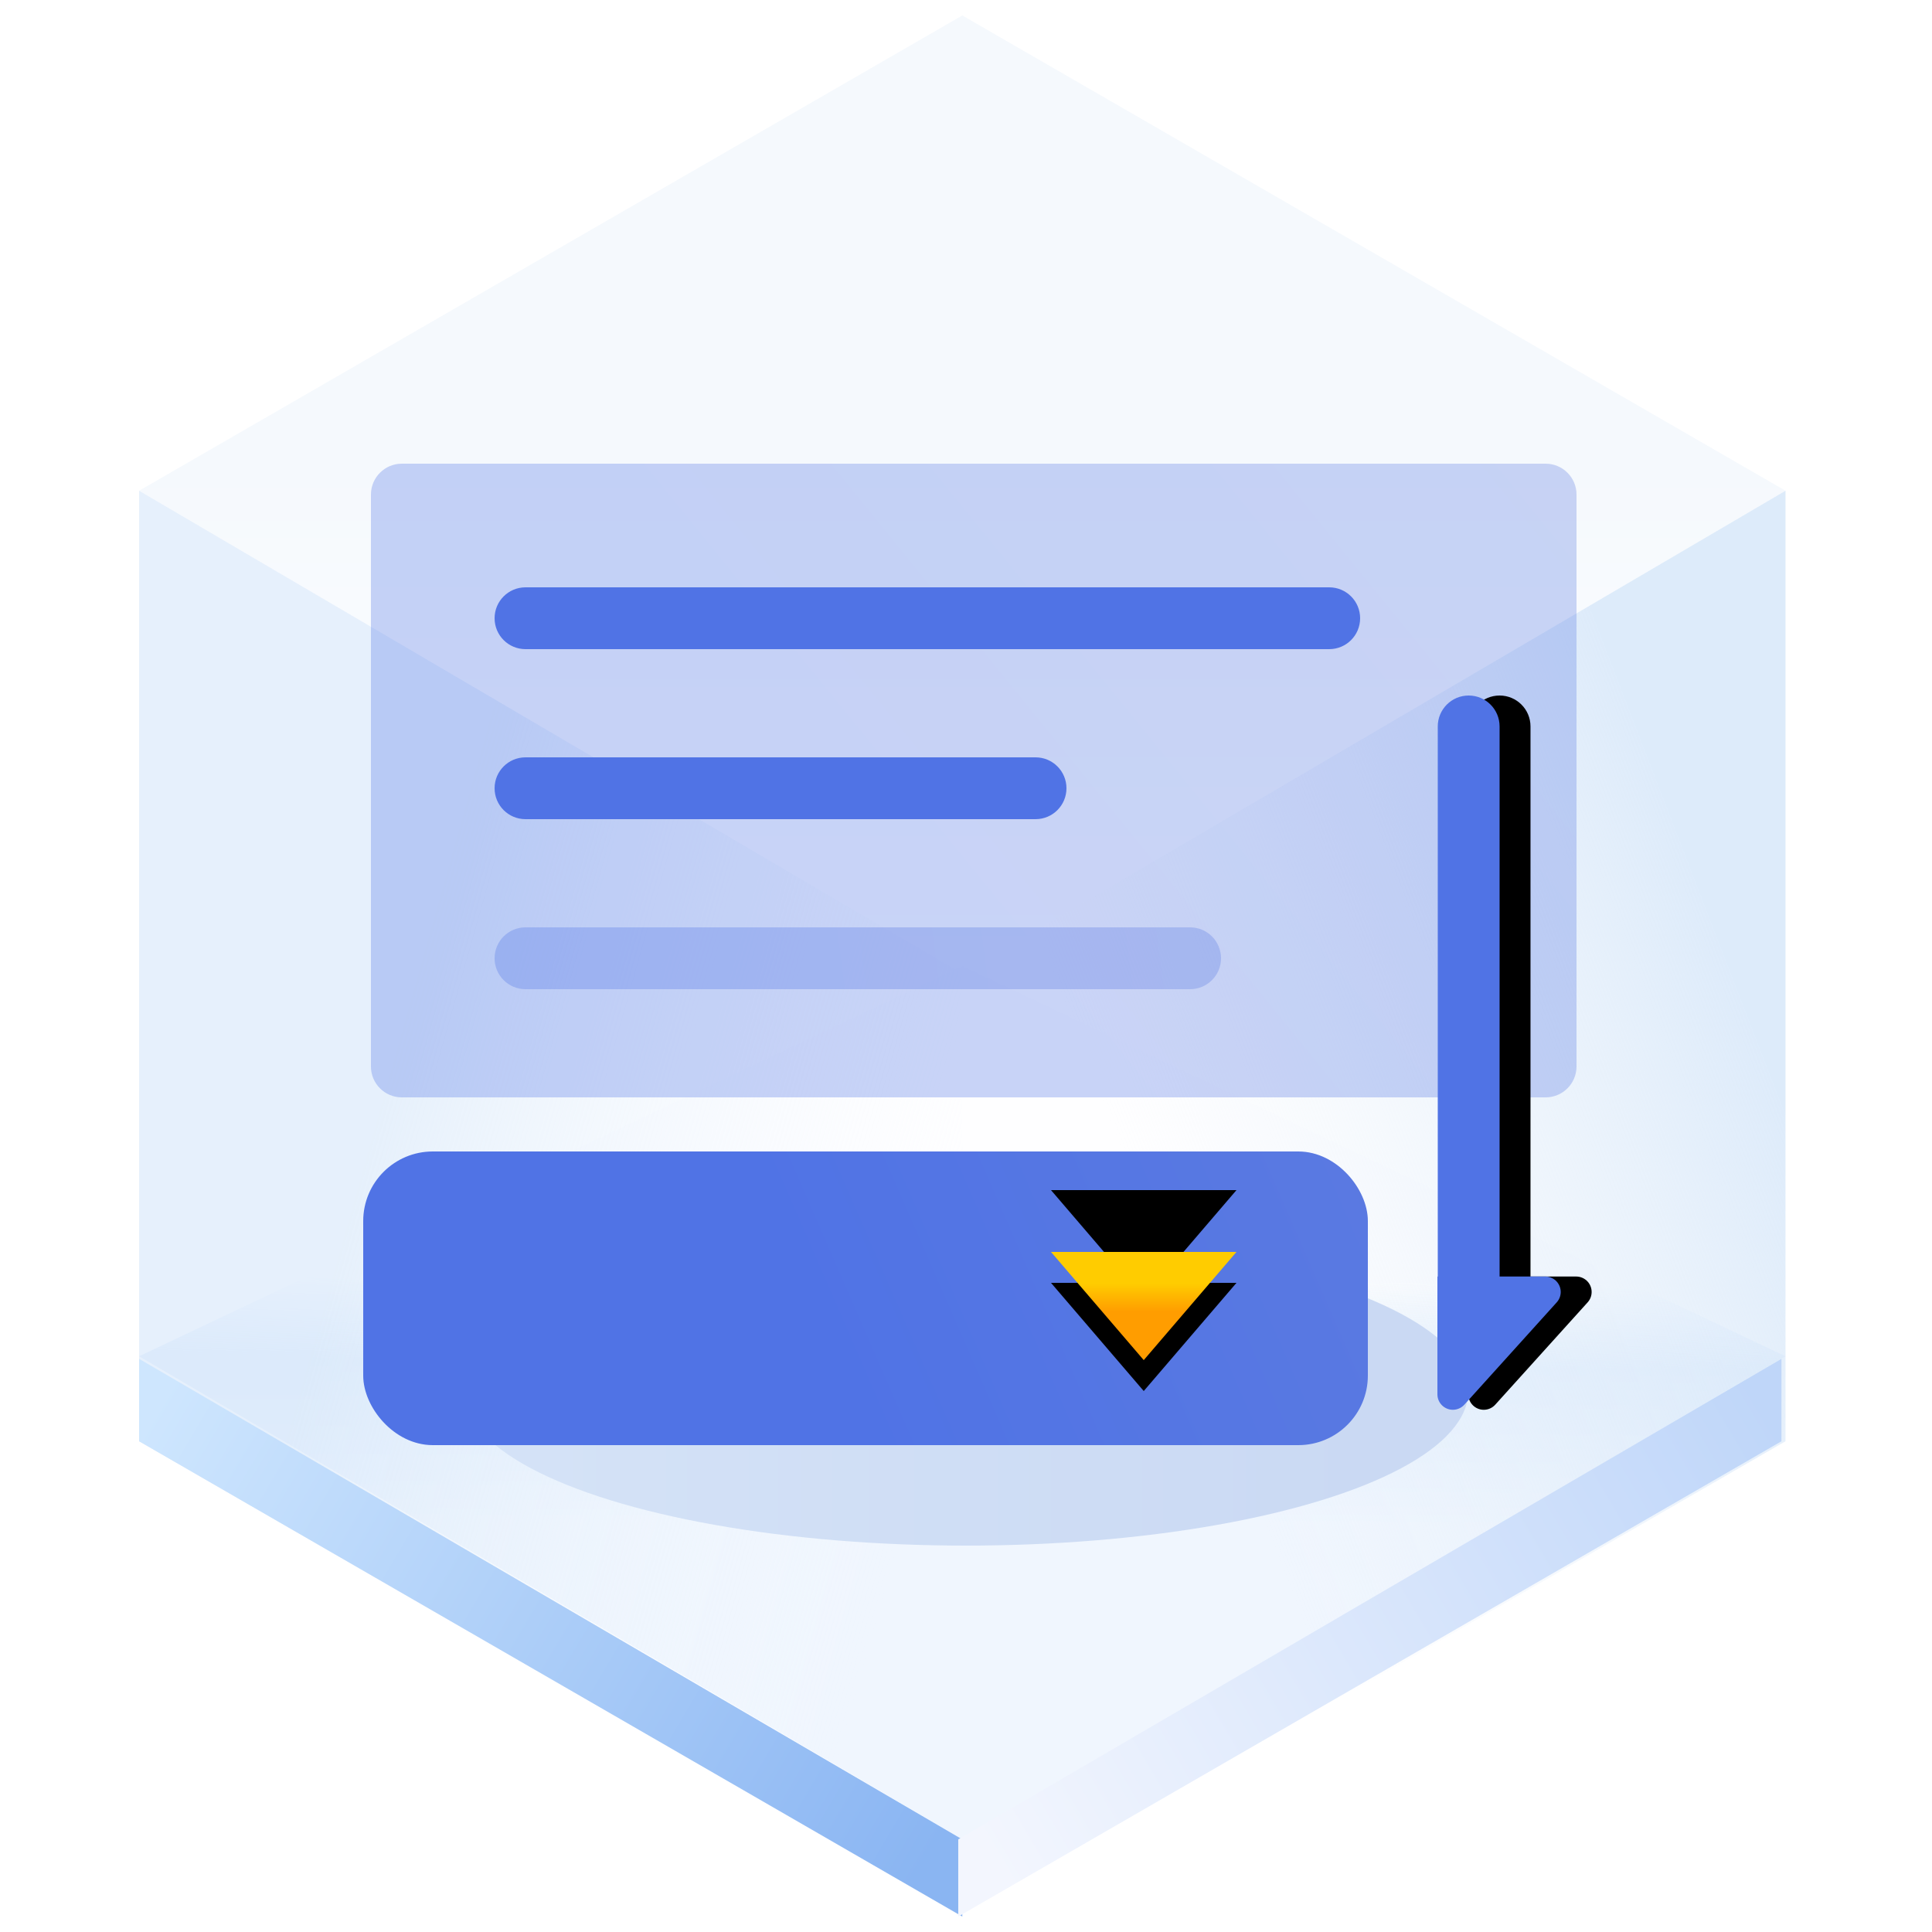 <?xml version="1.0" encoding="UTF-8"?>
<svg width="125px" height="125px" viewBox="0 0 125 125" version="1.1" xmlns="http://www.w3.org/2000/svg" xmlns:xlink="http://www.w3.org/1999/xlink">
    <title>Collapse 折叠面板</title>
    <defs>
        <linearGradient x1="50%" y1="45.969%" x2="50%" y2="100%" id="linearGradient-1">
            <stop stop-color="#ECF3FB" offset="0%"></stop>
            <stop stop-color="#FFFFFF" offset="100%"></stop>
        </linearGradient>
        <linearGradient x1="50.396%" y1="35.933%" x2="50%" y2="64.067%" id="linearGradient-2">
            <stop stop-color="#E3EFFD" stop-opacity="0.006" offset="0%"></stop>
            <stop stop-color="#E5F0FD" offset="34.06%"></stop>
            <stop stop-color="#F0F6FE" offset="100%"></stop>
        </linearGradient>
        <linearGradient x1="33.333%" y1="34.496%" x2="96.974%" y2="65.442%" id="linearGradient-3">
            <stop stop-color="#D5E6F9" offset="0%"></stop>
            <stop stop-color="#F7FBFF" stop-opacity="0" offset="100%"></stop>
        </linearGradient>
        <linearGradient x1="90.991%" y1="29.431%" x2="33.333%" y2="67.747%" id="linearGradient-4">
            <stop stop-color="#D5E6F9" offset="0%"></stop>
            <stop stop-color="#E7F0F9" stop-opacity="0" offset="100%"></stop>
        </linearGradient>
        <linearGradient x1="-5.803%" y1="27.05%" x2="103.63%" y2="71.133%" id="linearGradient-5">
            <stop stop-color="#CEE6FE" offset="0%"></stop>
            <stop stop-color="#8AB5F2" offset="100%"></stop>
        </linearGradient>
        <linearGradient x1="-5.803%" y1="27.05%" x2="103.63%" y2="71.133%" id="linearGradient-6">
            <stop stop-color="#BFD6F9" offset="0%"></stop>
            <stop stop-color="#F3F6FE" offset="100%"></stop>
        </linearGradient>
        <linearGradient x1="89.847%" y1="61.735%" x2="0%" y2="61.735%" id="linearGradient-7">
            <stop stop-color="#CAD9F3" offset="0%"></stop>
            <stop stop-color="#D5E3F7" offset="100%"></stop>
        </linearGradient>
        <filter x="-18.5%" y="-60.0%" width="136.9%" height="220.0%" filterUnits="objectBoundingBox" id="filter-8">
            <feGaussianBlur stdDeviation="4" in="SourceGraphic"></feGaussianBlur>
        </filter>
        <linearGradient x1="44.099%" y1="60.178%" x2="128.793%" y2="24.076%" id="linearGradient-9">
            <stop stop-color="#5073E5" offset="0%"></stop>
            <stop stop-color="#5E7CE0" offset="100%"></stop>
        </linearGradient>
        <linearGradient x1="44.099%" y1="52.914%" x2="128.793%" y2="42.578%" id="linearGradient-10">
            <stop stop-color="#5073E5" offset="0%"></stop>
            <stop stop-color="#5E7CE0" offset="100%"></stop>
        </linearGradient>
        <linearGradient x1="44.099%" y1="52.914%" x2="128.793%" y2="42.578%" id="linearGradient-11">
            <stop stop-color="#5073E5" offset="0%"></stop>
            <stop stop-color="#5E7CE0" offset="100%"></stop>
        </linearGradient>
        <linearGradient x1="50%" y1="0%" x2="50%" y2="100%" id="linearGradient-12">
            <stop stop-color="#FFCC00" offset="0%"></stop>
            <stop stop-color="#FF9D00" offset="100%"></stop>
        </linearGradient>
        <polygon id="path-13" points="68 81 80 81 74 88"></polygon>
        <filter x="-29.2%" y="-35.7%" width="158.3%" height="200.0%" filterUnits="objectBoundingBox" id="filter-14">
            <feOffset dx="0" dy="1" in="SourceAlpha" result="shadowOffsetOuter1"></feOffset>
            <feMorphology radius="4.084" operator="erode" in="SourceAlpha" result="shadowInner"></feMorphology>
            <feOffset dx="0" dy="1" in="shadowInner" result="shadowInner"></feOffset>
            <feComposite in="shadowOffsetOuter1" in2="shadowInner" operator="out" result="shadowOffsetOuter1"></feComposite>
            <feGaussianBlur stdDeviation="1" in="shadowOffsetOuter1" result="shadowBlurOuter1"></feGaussianBlur>
            <feColorMatrix values="0 0 0 0 0.662   0 0 0 0 0.325   0 0 0 0 0.005  0 0 0 0.5 0" type="matrix" in="shadowBlurOuter1"></feColorMatrix>
        </filter>
        <filter x="-45.8%" y="-64.3%" width="191.7%" height="257.1%" filterUnits="objectBoundingBox" id="filter-15">
            <feGaussianBlur stdDeviation="1.5" in="SourceAlpha" result="shadowBlurInner1"></feGaussianBlur>
            <feOffset dx="0" dy="-4" in="shadowBlurInner1" result="shadowOffsetInner1"></feOffset>
            <feComposite in="shadowOffsetInner1" in2="SourceAlpha" operator="arithmetic" k2="-1" k3="1" result="shadowInnerInner1"></feComposite>
            <feColorMatrix values="0 0 0 0 0.842   0 0 0 0 0.342   0 0 0 0 0  0 0 0 0.5 0" type="matrix" in="shadowInnerInner1"></feColorMatrix>
        </filter>
        <linearGradient x1="44.099%" y1="50.267%" x2="128.793%" y2="49.32%" id="linearGradient-16">
            <stop stop-color="#5073E5" offset="0%"></stop>
            <stop stop-color="#5E7CE0" offset="100%"></stop>
        </linearGradient>
        <path d="M119.096,64.117 C119.648,64.117 120.096,64.565 120.096,65.117 C120.096,65.4 119.976,65.67 119.766,65.859 L113.144,71.838 C112.734,72.208 112.102,72.176 111.732,71.766 C111.566,71.582 111.474,71.343 111.474,71.096 L111.474,68.14 L75.883,68.14 C74.778,68.14 73.883,67.245 73.883,66.14 C73.883,65.036 74.778,64.14 75.883,64.14 L111.474,64.14 L111.474,64.117 L119.096,64.117 Z" id="path-17"></path>
        <filter x="-8.7%" y="-25.1%" width="117.3%" height="200.3%" filterUnits="objectBoundingBox" id="filter-18">
            <feOffset dx="0" dy="2" in="SourceAlpha" result="shadowOffsetOuter1"></feOffset>
            <feGaussianBlur stdDeviation="1" in="shadowOffsetOuter1" result="shadowBlurOuter1"></feGaussianBlur>
            <feColorMatrix values="0 0 0 0 0.369   0 0 0 0 0.486   0 0 0 0 0.878  0 0 0 0.35 0" type="matrix" in="shadowBlurOuter1"></feColorMatrix>
        </filter>
    </defs>
    <g id="页面一" stroke="none" stroke-width="1" fill="none" fill-rule="evenodd">
        <g id="-TinyUI-ICON-2-【9-2】-无阴影" transform="translate(-1481, -332)">
            <g id="Collapse-折叠面板" transform="translate(1481, 332)">
                <g id="编组">
                    <g transform="translate(9, 1)" id="多边形">
                        <polygon fill="url(#linearGradient-1)" opacity="0.546" points="53.261 0 106.521 30.75 53.261 62 0 30.75"></polygon>
                        <polygon fill="url(#linearGradient-2)" points="53.261 61.5 106.521 86.75 53.261 118 0 86.75"></polygon>
                        <polygon fill="url(#linearGradient-3)" opacity="0.601" points="53.261 62 53.261 123 7.39138783e-15 92.25 0 30.75"></polygon>
                        <polygon fill="url(#linearGradient-4)" opacity="0.791" points="53.261 62 106.521 30.75 106.521 92.25 53.261 123"></polygon>
                        <polygon fill="url(#linearGradient-5)" points="53.261 118.008 53.261 123 7.39138783e-15 92.25 0 86.916"></polygon>
                        <polygon fill="url(#linearGradient-6)" transform="translate(79.63, 104.958) scale(-1, 1) translate(-79.63, -104.958) " points="106.261 118.008 106.261 123 53 92.25 53 86.916"></polygon>
                    </g>
                    <ellipse id="椭圆形" fill="url(#linearGradient-7)" filter="url(#filter-8)" cx="62.5" cy="90" rx="32.5" ry="10"></ellipse>
                </g>
                <path d="M26,30 L100,30 C101.105,30 102,30.895 102,32 L102,69 C102,70.105 101.105,71 100,71 L26,71 C24.895,71 24,70.105 24,69 L24,32 C24,30.895 24.895,30 26,30 Z" id="矩形" fill="url(#linearGradient-9)" opacity="0.304"></path>
                <rect id="矩形-2" stroke="url(#linearGradient-11)" fill="url(#linearGradient-10)" x="24" y="75" width="64" height="18" rx="4"></rect>
                <g id="形状结合">
                    <use fill="black" fill-opacity="1" filter="url(#filter-14)" xlink:href="#path-13"></use>
                    <use fill="black" fill-opacity="1" filter="url(#filter-15)" xlink:href="#path-13"></use>
                    <path stroke="url(#linearGradient-12)" stroke-width="4.084" d="M75.56,83.042 L74,84.862 L72.44,83.042 L75.56,83.042 Z" stroke-linejoin="square"></path>
                </g>
                <path d="M34,38 L86,38 C87.105,38 88,38.895 88,40 C88,41.105 87.105,42 86,42 L34,42 C32.895,42 32,41.105 32,40 C32,38.895 32.895,38 34,38 Z" id="形状结合备份" fill="#5073E5"></path>
                <path d="M34,49 L67,49 C68.105,49 69,49.895 69,51 C69,52.105 68.105,53 67,53 L34,53 C32.895,53 32,52.105 32,51 C32,49.895 32.895,49 34,49 Z" id="形状结合备份-35" fill="#5073E5"></path>
                <path d="M34,60 L77,60 C78.105,60 79,60.895 79,62 C79,63.105 78.105,64 77,64 L34,64 C32.895,64 32,63.105 32,62 C32,60.895 32.895,60 34,60 Z" id="形状结合备份-36" fill="url(#linearGradient-16)" opacity="0.304"></path>
                <g id="形状结合备份-11" transform="translate(96.989, 68.106) scale(1, -1) rotate(-90) translate(-96.989, -68.106) ">
                    <use fill="black" fill-opacity="1" filter="url(#filter-18)" xlink:href="#path-17"></use>
                    <use fill="#5073E5" fill-rule="evenodd" xlink:href="#path-17"></use>
                </g>
            </g>
        </g>
    </g>
</svg>